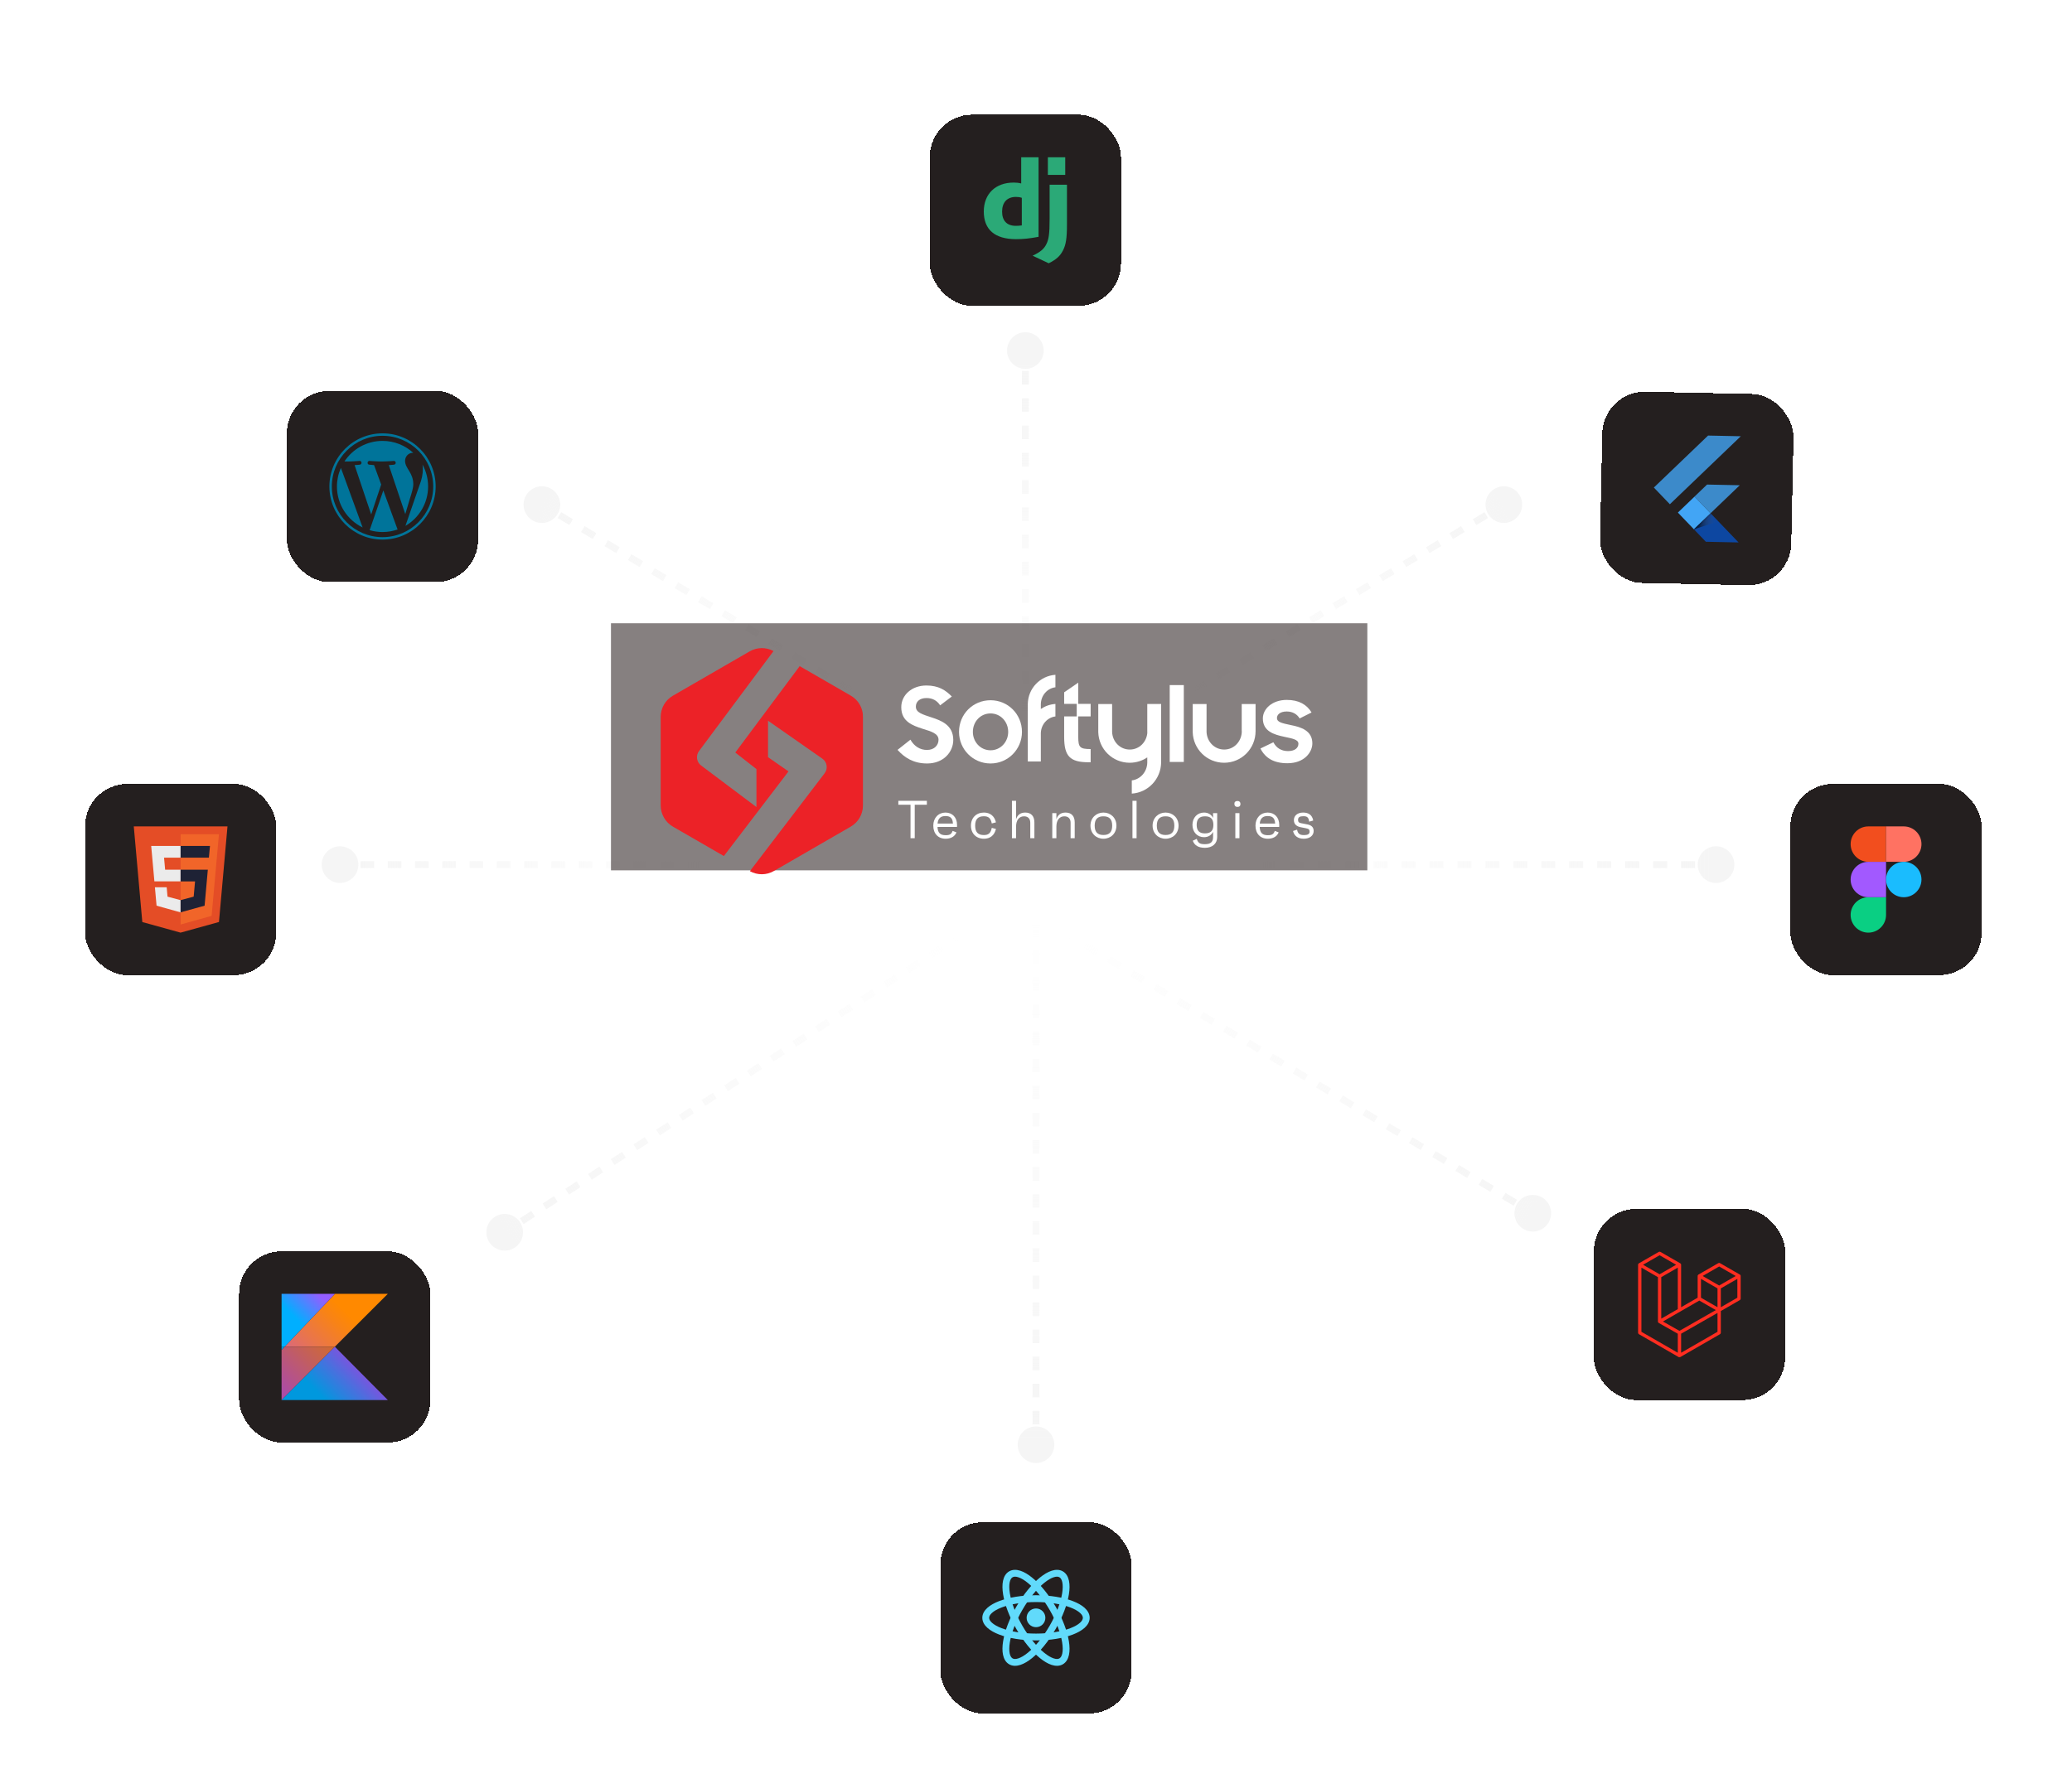 <svg width="390" height="335" viewBox="0 0 390 335" fill="none" xmlns="http://www.w3.org/2000/svg">
<g filter="url(#filter0_d_926_7611)">
<rect x="175" y="19" width="36" height="36" rx="8" fill="#241F1F" shape-rendering="crispEdges"/>
<path d="M192.214 27.02H195.482V41.999C193.808 42.316 192.576 42.441 191.243 42.441C187.251 42.436 185.173 40.653 185.173 37.228C185.173 33.928 187.377 31.786 190.792 31.786C191.322 31.786 191.726 31.828 192.214 31.953V27.02ZM192.329 34.653C191.946 34.528 191.63 34.486 191.227 34.486C189.574 34.486 188.619 35.494 188.619 37.261C188.619 38.982 189.532 39.932 191.206 39.932C191.567 39.932 191.862 39.911 192.329 39.849V34.653Z" fill="#2BA977"/>
<path d="M200.827 32.189V39.689C200.827 42.272 200.633 43.514 200.066 44.584C199.536 45.614 198.837 46.263 197.395 46.98L194.362 45.551C195.805 44.881 196.503 44.288 196.949 43.384C197.416 42.459 197.563 41.389 197.563 38.572V32.189H200.827V32.189ZM197.234 27.02H200.502V30.341H197.234V27.02Z" fill="#2BA977"/>
</g>
<g filter="url(#filter1_d_926_7611)">
<rect x="301.755" y="71" width="36" height="36" rx="8" transform="rotate(1.201 301.755 71)" fill="#241F1F" shape-rendering="crispEdges"/>
<path d="M314.31 92.347L311.296 89.203L321.503 79.416L327.66 79.545L314.31 92.347ZM327.467 88.77L321.31 88.641L318.955 90.899L321.969 94.043" fill="#42A5F5" fill-opacity="0.8"/>
<path d="M318.826 97.056L321.084 99.411L327.241 99.54L321.969 94.043" fill="#0D47A1"/>
<path d="M315.818 93.915L318.957 90.905L321.967 94.044L318.828 97.054L315.818 93.915Z" fill="#42A5F5"/>
<path d="M318.828 97.054L321.967 94.044L322.387 94.483L319.248 97.492L318.828 97.054Z" fill="url(#paint0_linear_926_7611)"/>
<path d="M318.826 97.056L323.427 95.574L321.969 94.042" fill="url(#paint1_linear_926_7611)"/>
</g>
<g filter="url(#filter2_d_926_7611)">
<rect x="54" y="71" width="36" height="36" rx="8" fill="#241F1F" shape-rendering="crispEdges"/>
<path d="M63.422 89C63.422 92.395 65.395 95.33 68.257 96.721L64.164 85.508C63.674 86.607 63.421 87.797 63.422 89ZM77.791 88.567C77.791 87.507 77.411 86.772 77.084 86.201C76.649 85.494 76.242 84.896 76.242 84.189C76.242 83.401 76.84 82.667 77.682 82.667C77.72 82.667 77.756 82.671 77.793 82.673C76.267 81.275 74.234 80.421 72 80.421C69.003 80.421 66.367 81.959 64.833 84.288C65.034 84.294 65.224 84.298 65.385 84.298C66.282 84.298 67.671 84.189 67.671 84.189C68.133 84.162 68.188 84.841 67.726 84.896C67.726 84.896 67.261 84.951 66.744 84.978L69.868 94.27L71.746 88.639L70.409 84.978C69.947 84.951 69.509 84.896 69.509 84.896C69.047 84.869 69.101 84.162 69.564 84.189C69.564 84.189 70.98 84.298 71.823 84.298C72.72 84.298 74.109 84.189 74.109 84.189C74.572 84.162 74.626 84.841 74.164 84.896C74.164 84.896 73.699 84.951 73.183 84.978L76.283 94.199L77.138 91.34C77.509 90.153 77.791 89.301 77.791 88.567Z" fill="#00749A"/>
<path d="M72.151 89.75L69.577 97.229C70.364 97.461 71.18 97.579 72 97.579C72.999 97.579 73.957 97.406 74.849 97.093C74.825 97.055 74.805 97.016 74.788 96.974L72.151 89.75ZM79.528 84.884C79.565 85.157 79.585 85.451 79.585 85.766C79.585 86.637 79.423 87.615 78.933 88.839L76.313 96.415C78.863 94.928 80.579 92.165 80.579 89C80.581 87.561 80.219 86.145 79.528 84.884Z" fill="#00749A"/>
<path d="M72 79C66.486 79 62 83.486 62 89C62 94.514 66.486 99 72 99C77.514 99 82.001 94.514 82.001 89C82.001 83.486 77.514 79 72 79ZM72 98.542C66.739 98.542 62.459 94.261 62.459 89C62.459 83.739 66.739 79.459 72 79.459C77.261 79.459 81.541 83.739 81.541 89C81.541 94.261 77.261 98.542 72 98.542Z" fill="#00749A"/>
</g>
<g filter="url(#filter3_d_926_7611)">
<rect x="45" y="233" width="36" height="36" rx="8" fill="#241F1F" shape-rendering="crispEdges"/>
<path d="M73 241H63.042L53.532 251H62.983L63.027 250.955L73 241Z" fill="url(#paint2_linear_926_7611)"/>
<path d="M73 261H53H73ZM63.027 250.955L62.983 251H63.072L63.027 250.955Z" fill="url(#paint3_linear_926_7611)"/>
<path d="M63.042 241H53V251.56V251H53.532L63.042 241Z" fill="url(#paint4_linear_926_7611)"/>
<path d="M62.983 251H53.532L53 251.56V261L62.983 251Z" fill="url(#paint5_linear_926_7611)"/>
<path d="M63.072 251H62.983L53 261H73L63.072 251Z" fill="url(#paint6_linear_926_7611)"/>
<path d="M53.532 251H53V251.56L53.532 251Z" fill="url(#paint7_linear_926_7611)"/>
</g>
<g filter="url(#filter4_d_926_7611)">
<rect x="337" y="145" width="36" height="36" rx="8" fill="#241F1F" shape-rendering="crispEdges"/>
<path d="M351.667 173C353.507 173 355 171.507 355 169.667V166.333H351.667C349.827 166.333 348.333 167.827 348.333 169.667C348.333 171.507 349.827 173 351.667 173Z" fill="#0ACF83"/>
<path d="M348.333 163C348.333 161.16 349.827 159.667 351.667 159.667H355V166.333H351.667C349.827 166.333 348.333 164.84 348.333 163Z" fill="#A259FF"/>
<path d="M348.333 156.333C348.333 154.493 349.827 153 351.667 153H355V159.667H351.667C349.827 159.667 348.333 158.173 348.333 156.333Z" fill="#F24E1E"/>
<path d="M355 153H358.333C360.173 153 361.667 154.493 361.667 156.333C361.667 158.173 360.173 159.667 358.333 159.667H355V153Z" fill="#FF7262"/>
<path d="M361.667 163C361.667 164.84 360.173 166.333 358.333 166.333C356.493 166.333 355 164.84 355 163C355 161.16 356.493 159.667 358.333 159.667C360.173 159.667 361.667 161.16 361.667 163Z" fill="#1ABCFE"/>
</g>
<g filter="url(#filter5_d_926_7611)">
<rect x="177" y="284" width="36" height="36" rx="8" fill="#241F1F" shape-rendering="crispEdges"/>
<path d="M195 303.763C195.974 303.763 196.763 302.974 196.763 302C196.763 301.026 195.974 300.237 195 300.237C194.026 300.237 193.237 301.026 193.237 302C193.237 302.974 194.026 303.763 195 303.763Z" fill="#61DAFB"/>
<path fill-rule="evenodd" clip-rule="evenodd" d="M186.713 301.071C186.314 301.431 186.181 301.746 186.181 302C186.181 302.254 186.314 302.569 186.713 302.929C187.112 303.289 187.726 303.643 188.539 303.954C190.161 304.573 192.445 304.97 195 304.97C197.555 304.97 199.839 304.573 201.461 303.954C202.274 303.643 202.888 303.289 203.287 302.929C203.686 302.569 203.818 302.254 203.818 302C203.818 301.746 203.686 301.431 203.287 301.071C202.888 300.711 202.274 300.357 201.461 300.046C199.839 299.427 197.555 299.03 195 299.03C192.445 299.03 190.161 299.427 188.539 300.046C187.726 300.357 187.112 300.711 186.713 301.071ZM188.08 298.845C189.883 298.157 192.329 297.745 195 297.745C197.67 297.745 200.117 298.157 201.919 298.845C202.818 299.188 203.59 299.613 204.149 300.117C204.707 300.621 205.104 301.256 205.104 302C205.104 302.744 204.707 303.379 204.149 303.883C203.59 304.387 202.818 304.812 201.919 305.155C200.117 305.843 197.67 306.255 195 306.255C192.329 306.255 189.883 305.843 188.08 305.155C187.181 304.812 186.41 304.387 185.851 303.883C185.293 303.379 184.896 302.744 184.896 302C184.896 301.256 185.293 300.621 185.851 300.117C186.41 299.613 187.181 299.188 188.08 298.845Z" fill="#61DAFB"/>
<path fill-rule="evenodd" clip-rule="evenodd" d="M191.661 294.359C191.149 294.193 190.81 294.236 190.591 294.363C190.371 294.49 190.164 294.762 190.052 295.288C189.939 295.814 189.94 296.522 190.077 297.382C190.352 299.096 191.151 301.272 192.428 303.485C193.706 305.697 195.191 307.477 196.538 308.572C197.214 309.121 197.827 309.476 198.339 309.641C198.851 309.807 199.19 309.764 199.409 309.637C199.629 309.51 199.835 309.238 199.948 308.712C200.06 308.186 200.06 307.478 199.922 306.618C199.648 304.904 198.849 302.728 197.572 300.515C196.294 298.303 194.809 296.523 193.462 295.428C192.786 294.879 192.173 294.524 191.661 294.359ZM194.272 294.43C195.77 295.647 197.35 297.56 198.685 299.872C200.02 302.185 200.887 304.51 201.192 306.415C201.344 307.365 201.363 308.246 201.205 308.981C201.048 309.717 200.696 310.378 200.052 310.75C199.408 311.122 198.659 311.096 197.943 310.865C197.228 310.633 196.474 310.177 195.727 309.57C194.23 308.353 192.65 306.44 191.315 304.128C189.979 301.815 189.113 299.49 188.808 297.585C188.656 296.635 188.637 295.754 188.795 295.019C188.952 294.283 189.303 293.622 189.948 293.25C190.592 292.877 191.341 292.904 192.057 293.135C192.772 293.367 193.526 293.823 194.272 294.43Z" fill="#61DAFB"/>
<path fill-rule="evenodd" clip-rule="evenodd" d="M199.948 295.288C199.835 294.762 199.629 294.49 199.409 294.363C199.19 294.236 198.851 294.193 198.339 294.359C197.827 294.524 197.214 294.879 196.538 295.428C195.191 296.523 193.706 298.303 192.428 300.515C191.151 302.728 190.352 304.904 190.077 306.618C189.94 307.478 189.939 308.186 190.052 308.712C190.164 309.238 190.371 309.51 190.591 309.637C190.81 309.764 191.149 309.807 191.661 309.641C192.173 309.476 192.786 309.121 193.462 308.572C194.809 307.477 196.294 305.697 197.572 303.485C198.849 301.272 199.648 299.096 199.922 297.382C200.06 296.522 200.06 295.814 199.948 295.288ZM201.192 297.585C200.887 299.49 200.02 301.815 198.685 304.128C197.35 306.44 195.77 308.353 194.273 309.57C193.526 310.177 192.772 310.633 192.057 310.864C191.341 311.096 190.592 311.122 189.948 310.75C189.303 310.378 188.952 309.717 188.795 308.981C188.637 308.246 188.656 307.365 188.808 306.415C189.113 304.51 189.979 302.185 191.315 299.872C192.65 297.56 194.23 295.647 195.727 294.43C196.474 293.823 197.228 293.367 197.943 293.135C198.659 292.904 199.408 292.877 200.052 293.249C200.696 293.621 201.048 294.283 201.205 295.019C201.363 295.754 201.344 296.635 201.192 297.585Z" fill="#61DAFB"/>
</g>
<g filter="url(#filter6_d_926_7611)">
<rect x="300" y="225" width="36" height="36" rx="8" fill="#241F1F" shape-rendering="crispEdges"/>
<path d="M327.627 237.563C327.634 237.59 327.638 237.617 327.638 237.644V241.911C327.638 241.966 327.623 242.02 327.596 242.067C327.568 242.115 327.529 242.154 327.481 242.181L323.9 244.243V248.33C323.9 248.441 323.841 248.544 323.744 248.6L316.269 252.903C316.252 252.913 316.233 252.919 316.215 252.926C316.208 252.928 316.201 252.932 316.194 252.934C316.141 252.948 316.086 252.948 316.034 252.934C316.026 252.932 316.018 252.927 316.01 252.924C315.992 252.918 315.975 252.912 315.958 252.903L308.484 248.6C308.437 248.572 308.397 248.533 308.37 248.486C308.343 248.438 308.328 248.385 308.328 248.33V235.529C308.328 235.501 308.332 235.474 308.339 235.448C308.341 235.439 308.347 235.431 308.35 235.422C308.356 235.405 308.361 235.389 308.37 235.373C308.375 235.363 308.384 235.355 308.391 235.346C308.4 235.333 308.408 235.32 308.419 235.31C308.428 235.301 308.439 235.294 308.449 235.286C308.461 235.277 308.471 235.267 308.484 235.259H308.484L312.221 233.108C312.268 233.08 312.322 233.066 312.377 233.066C312.431 233.066 312.485 233.08 312.532 233.108L316.269 235.259H316.27C316.283 235.267 316.293 235.277 316.304 235.286C316.314 235.294 316.326 235.301 316.335 235.309C316.346 235.32 316.353 235.333 316.363 235.346C316.369 235.355 316.378 235.363 316.384 235.373C316.393 235.389 316.398 235.405 316.404 235.422C316.407 235.431 316.412 235.439 316.415 235.448C316.422 235.475 316.426 235.502 316.426 235.529V243.524L319.54 241.731V237.644C319.54 237.617 319.544 237.589 319.551 237.563C319.553 237.554 319.559 237.546 319.562 237.537C319.568 237.52 319.573 237.504 319.582 237.488C319.588 237.478 319.596 237.47 319.603 237.461C319.612 237.448 319.62 237.436 319.631 237.425C319.64 237.416 319.651 237.409 319.661 237.401C319.673 237.392 319.683 237.382 319.695 237.375H319.696L323.433 235.223C323.481 235.196 323.534 235.181 323.589 235.181C323.644 235.181 323.697 235.196 323.744 235.223L327.482 237.375C327.495 237.382 327.505 237.392 327.517 237.401C327.526 237.409 327.538 237.416 327.547 237.424C327.557 237.436 327.565 237.448 327.575 237.461C327.582 237.47 327.59 237.478 327.596 237.488C327.605 237.504 327.61 237.52 327.616 237.537C327.619 237.546 327.624 237.554 327.627 237.563ZM327.015 241.731V238.183L325.707 238.936L323.9 239.976V243.524L327.015 241.731H327.015ZM323.277 248.15V244.599L321.5 245.614L316.425 248.511V252.095L323.277 248.15ZM308.951 236.068V248.15L315.802 252.094V248.511L312.223 246.485L312.222 246.485L312.22 246.484C312.208 246.477 312.198 246.467 312.187 246.458C312.177 246.45 312.166 246.444 312.157 246.436L312.157 246.434C312.146 246.425 312.139 246.413 312.131 246.402C312.123 246.391 312.114 246.382 312.108 246.371L312.107 246.37C312.1 246.359 312.096 246.345 312.091 246.331C312.086 246.32 312.079 246.309 312.076 246.296V246.296C312.072 246.281 312.071 246.266 312.07 246.25C312.068 246.239 312.065 246.227 312.065 246.215V237.861L310.259 236.82L308.951 236.068V236.068ZM312.377 233.737L309.263 235.529L312.376 237.322L315.49 235.529L312.376 233.737H312.377ZM313.996 244.923L315.803 243.883V236.068L314.495 236.821L312.688 237.861V245.676L313.996 244.923ZM323.589 235.852L320.476 237.644L323.589 239.437L326.702 237.644L323.589 235.852ZM323.277 239.976L321.471 238.936L320.163 238.183V241.731L321.969 242.771L323.277 243.524V239.976ZM316.113 247.972L320.68 245.365L322.963 244.062L319.852 242.271L316.27 244.333L313.005 246.213L316.113 247.972Z" fill="#FF2D20"/>
</g>
<g filter="url(#filter7_d_926_7611)">
<rect x="16" y="145" width="36" height="36" rx="8" fill="#241F1F" shape-rendering="crispEdges"/>
<path d="M26.786 171.007L25.181 153H42.819L41.215 170.997L33.986 173" fill="#E44D26"/>
<path d="M34 171.469V154.478H41.209L39.834 169.84" fill="#F16529"/>
<path d="M28.458 156.68H34V158.887H30.879L31.083 161.148H34V163.35H29.061L28.458 156.68ZM29.158 164.458H31.375L31.53 166.223L34 166.884V169.189L29.469 167.925" fill="#EBEBEB"/>
<path d="M39.523 156.68H33.99V158.887H39.318L39.523 156.68ZM39.119 161.148H33.99V163.355H36.713L36.455 166.223L33.99 166.884V169.179L38.511 167.925" fill="#1E2235"/>
</g>
<path d="M189.551 66C189.551 67.905 191.095 69.449 193 69.449C194.905 69.449 196.449 67.905 196.449 66C196.449 64.095 194.905 62.551 193 62.551C191.095 62.551 189.551 64.095 189.551 66ZM192.353 66L192.353 67.283L193.647 67.283L193.647 66L192.353 66ZM192.353 69.85L192.353 72.417L193.647 72.417L193.647 69.85L192.353 69.85ZM192.353 74.983L192.353 77.55L193.647 77.55L193.647 74.983L192.353 74.983ZM192.353 80.117L192.353 82.683L193.647 82.683L193.647 80.117L192.353 80.117ZM192.353 85.25L192.353 87.817L193.647 87.817L193.647 85.25L192.353 85.25ZM192.353 90.383L192.353 92.95L193.647 92.95L193.647 90.383L192.353 90.383ZM192.353 95.517L192.353 98.083L193.647 98.083L193.647 95.517L192.353 95.517ZM192.353 100.65L192.353 103.217L193.647 103.217L193.647 100.65L192.353 100.65ZM192.353 105.783L192.353 108.35L193.647 108.35L193.647 105.783L192.353 105.783ZM192.353 110.917L192.353 113.483L193.647 113.483L193.647 110.917L192.353 110.917ZM192.353 116.05L192.353 118.617L193.647 118.617L193.647 116.05L192.353 116.05ZM192.353 121.183L192.353 123.75L193.647 123.75L193.647 121.183L192.353 121.183ZM192.353 126.317L192.353 128.883L193.647 128.883L193.647 126.317L192.353 126.317ZM192.353 131.45L192.353 134.017L193.647 134.017L193.647 131.45L192.353 131.45ZM192.353 136.583L192.353 139.15L193.647 139.15L193.647 136.583L192.353 136.583ZM192.353 141.717L192.353 143L193.647 143L193.647 141.717L192.353 141.717Z" fill="url(#paint8_linear_926_7611)"/>
<path d="M198.449 272C198.449 270.095 196.905 268.551 195 268.551C193.095 268.551 191.551 270.095 191.551 272C191.551 273.905 193.095 275.449 195 275.449C196.905 275.449 198.449 273.905 198.449 272ZM195.647 272L195.647 270.725L194.353 270.725L194.353 272L195.647 272ZM195.647 268.175L195.647 265.625L194.353 265.625L194.353 268.175L195.647 268.175ZM195.647 263.075L195.647 260.525L194.353 260.525L194.353 263.075L195.647 263.075ZM195.647 257.975L195.647 255.425L194.353 255.425L194.353 257.975L195.647 257.975ZM195.647 252.875L195.647 250.325L194.353 250.325L194.353 252.875L195.647 252.875ZM195.647 247.775L195.647 245.225L194.353 245.225L194.353 247.775L195.647 247.775ZM195.647 242.675L195.647 240.125L194.353 240.125L194.353 242.675L195.647 242.675ZM195.647 237.575L195.647 235.025L194.353 235.025L194.353 237.575L195.647 237.575ZM195.647 232.475L195.647 229.925L194.353 229.925L194.353 232.475L195.647 232.475ZM195.647 227.375L195.647 224.825L194.353 224.825L194.353 227.375L195.647 227.375ZM195.647 222.275L195.647 219.725L194.353 219.725L194.353 222.275L195.647 222.275ZM195.647 217.175L195.647 214.625L194.353 214.625L194.353 217.175L195.647 217.175ZM195.647 212.075L195.647 209.525L194.353 209.525L194.353 212.075L195.647 212.075ZM195.647 206.975L195.647 204.425L194.353 204.425L194.353 206.975L195.647 206.975ZM195.647 201.875L195.647 199.325L194.353 199.325L194.353 201.875L195.647 201.875ZM195.647 196.775L195.647 194.225L194.353 194.225L194.353 196.775L195.647 196.775ZM195.647 191.675L195.647 189.125L194.353 189.125L194.353 191.675L195.647 191.675ZM195.647 186.575L195.647 184.025L194.353 184.025L194.353 186.575L195.647 186.575ZM195.647 181.475L195.647 178.925L194.353 178.925L194.353 181.475L195.647 181.475ZM195.647 176.375L195.647 173.825L194.353 173.825L194.353 176.375L195.647 176.375ZM195.647 171.275L195.647 170L194.353 170L194.353 171.275L195.647 171.275Z" fill="url(#paint9_linear_926_7611)"/>
<path d="M281.284 92.041C279.65 93.02 279.119 95.138 280.097 96.772C281.076 98.406 283.194 98.938 284.828 97.959C286.462 96.98 286.994 94.862 286.015 93.228C285.036 91.594 282.918 91.062 281.284 92.041ZM282.724 94.445L281.623 95.105L282.287 96.214L283.388 95.555L282.724 94.445ZM279.421 96.424L277.219 97.743L277.884 98.852L280.086 97.533L279.421 96.424ZM275.017 99.061L272.815 100.38L273.48 101.49L275.682 100.171L275.017 99.061ZM270.613 101.699L268.412 103.018L269.076 104.128L271.278 102.809L270.613 101.699ZM266.21 104.337L264.008 105.656L264.672 106.766L266.874 105.447L266.21 104.337ZM261.806 106.975L259.604 108.294L260.269 109.403L262.471 108.085L261.806 106.975ZM257.402 109.613L255.2 110.932L255.865 112.041L258.067 110.722L257.402 109.613ZM252.999 112.251L250.797 113.57L251.461 114.679L253.663 113.36L252.999 112.251ZM248.595 114.889L246.393 116.207L247.058 117.317L249.259 115.998L248.595 114.889ZM244.191 117.526L241.989 118.845L242.654 119.955L244.856 118.636L244.191 117.526ZM239.787 120.164L237.585 121.483L238.25 122.593L240.452 121.274L239.787 120.164ZM235.384 122.802L233.182 124.121L233.846 125.23L236.048 123.912L235.384 122.802ZM230.98 125.44L228.778 126.759L229.443 127.868L231.644 126.549L230.98 125.44ZM226.576 128.078L224.374 129.397L225.039 130.506L227.241 129.187L226.576 128.078ZM222.172 130.716L219.971 132.034L220.635 133.144L222.837 131.825L222.172 130.716ZM217.769 133.353L216.668 134.013L217.332 135.122L218.433 134.463L217.769 133.353Z" fill="url(#paint10_linear_926_7611)"/>
<path d="M286.731 231.373C285.096 230.394 284.565 228.276 285.544 226.642C286.523 225.008 288.641 224.477 290.275 225.456C291.909 226.434 292.44 228.553 291.462 230.187C290.483 231.821 288.365 232.352 286.731 231.373ZM288.171 228.969L287.077 228.314L287.741 227.204L288.835 227.86L288.171 228.969ZM284.889 227.004L282.702 225.693L283.366 224.584L285.554 225.894L284.889 227.004ZM280.514 224.383L278.326 223.072L278.991 221.963L281.179 223.273L280.514 224.383ZM276.139 221.762L273.951 220.452L274.616 219.342L276.803 220.653L276.139 221.762ZM271.764 219.141L269.576 217.831L270.241 216.722L272.428 218.032L271.764 219.141ZM267.389 216.521L265.201 215.21L265.866 214.101L268.053 215.411L267.389 216.521ZM263.013 213.9L260.826 212.59L261.49 211.48L263.678 212.79L263.013 213.9ZM258.638 211.279L256.451 209.969L257.115 208.859L259.303 210.17L258.638 211.279ZM254.263 208.659L252.076 207.348L252.74 206.239L254.928 207.549L254.263 208.659ZM249.888 206.038L247.7 204.727L248.365 203.618L250.553 204.928L249.888 206.038ZM245.513 203.417L243.325 202.107L243.99 200.997L246.177 202.308L245.513 203.417ZM241.138 200.796L238.95 199.486L239.615 198.377L241.802 199.687L241.138 200.796ZM236.763 198.176L234.575 196.865L235.24 195.756L237.427 197.066L236.763 198.176ZM232.387 195.555L230.2 194.245L230.865 193.135L233.052 194.445L232.387 195.555ZM228.012 192.934L225.825 191.624L226.489 190.514L228.677 191.825L228.012 192.934ZM223.637 190.314L221.45 189.003L222.114 187.894L224.302 189.204L223.637 190.314ZM219.262 187.693L217.074 186.382L217.739 185.273L219.927 186.583L219.262 187.693ZM214.887 185.072L212.699 183.762L213.364 182.652L215.551 183.963L214.887 185.072ZM210.512 182.451L208.324 181.141L208.989 180.032L211.176 181.342L210.512 182.451ZM206.137 179.831L203.949 178.52L204.614 177.411L206.801 178.721L206.137 179.831ZM201.761 177.21L200.668 176.555L201.332 175.445L202.426 176.1L201.761 177.21Z" fill="url(#paint11_linear_926_7611)"/>
<path d="M323 159.335C321.095 159.335 319.551 160.879 319.551 162.784C319.551 164.689 321.095 166.233 323 166.233C324.905 166.233 326.449 164.689 326.449 162.784C326.449 160.879 324.905 159.335 323 159.335ZM323 162.137H321.684V163.43H323V162.137ZM319.053 162.137H316.421V163.43H319.053V162.137ZM313.789 162.137H311.158V163.43H313.789V162.137ZM308.526 162.137H305.895V163.43H308.526V162.137ZM303.263 162.137H300.632V163.43H303.263V162.137ZM298 162.137H295.368V163.43H298V162.137ZM292.737 162.137H290.105V163.43H292.737V162.137ZM287.474 162.137H284.842V163.43H287.474V162.137ZM282.211 162.137H279.579V163.43H282.211V162.137ZM276.947 162.137H274.316V163.43H276.947V162.137ZM271.684 162.137H269.053V163.43H271.684V162.137ZM266.421 162.137H263.789V163.43H266.421V162.137ZM261.158 162.137H258.526V163.43H261.158V162.137ZM255.895 162.137H253.263V163.43H255.895V162.137ZM250.632 162.137H248V163.43H250.632V162.137ZM245.368 162.137H242.737V163.43H245.368V162.137ZM240.105 162.137H237.474V163.43H240.105V162.137ZM234.842 162.137H232.211V163.43H234.842V162.137ZM229.579 162.137H226.947V163.43H229.579V162.137ZM224.316 162.137H223V163.43H224.316V162.137Z" fill="url(#paint12_linear_926_7611)"/>
<path d="M64 159.335C65.905 159.335 67.449 160.879 67.449 162.784C67.449 164.689 65.905 166.233 64 166.233C62.095 166.233 60.551 164.689 60.551 162.784C60.551 160.879 62.095 159.335 64 159.335ZM64 162.137H65.283V163.43H64V162.137ZM67.85 162.137H70.417V163.43H67.85V162.137ZM72.983 162.137H75.55V163.43H72.983V162.137ZM78.117 162.137H80.683V163.43H78.117V162.137ZM83.25 162.137H85.817V163.43H83.25V162.137ZM88.383 162.137H90.95V163.43H88.383V162.137ZM93.517 162.137H96.083V163.43H93.517V162.137ZM98.65 162.137H101.217V163.43H98.65V162.137ZM103.783 162.137H106.35V163.43H103.783V162.137ZM108.917 162.137H111.483V163.43H108.917V162.137ZM114.05 162.137H116.617V163.43H114.05V162.137ZM119.183 162.137H121.75V163.43H119.183V162.137ZM124.317 162.137H126.883V163.43H124.317V162.137ZM129.45 162.137H132.017V163.43H129.45V162.137ZM134.583 162.137H137.15V163.43H134.583V162.137ZM139.717 162.137H141V163.43H139.717V162.137Z" fill="url(#paint13_linear_926_7611)"/>
<path d="M103.772 92.041C105.406 93.02 105.937 95.138 104.959 96.772C103.98 98.406 101.862 98.938 100.228 97.959C98.594 96.98 98.062 94.862 99.041 93.228C100.02 91.594 102.138 91.062 103.772 92.041ZM102.332 94.445L103.433 95.105L102.769 96.214L101.668 95.555L102.332 94.445ZM105.635 96.424L107.837 97.743L107.172 98.852L104.971 97.533L105.635 96.424ZM110.039 99.061L112.241 100.38L111.576 101.49L109.374 100.171L110.039 99.061ZM114.443 101.699L116.644 103.018L115.98 104.128L113.778 102.809L114.443 101.699ZM118.846 104.337L121.048 105.656L120.384 106.766L118.182 105.447L118.846 104.337ZM123.25 106.975L125.452 108.294L124.787 109.403L122.585 108.085L123.25 106.975ZM127.654 109.613L129.856 110.932L129.191 112.041L126.989 110.722L127.654 109.613ZM132.058 112.251L134.259 113.57L133.595 114.679L131.393 113.36L132.058 112.251ZM136.461 114.889L138.663 116.207L137.999 117.317L135.797 115.998L136.461 114.889ZM140.865 117.526L143.067 118.845L142.402 119.955L140.2 118.636L140.865 117.526ZM145.269 120.164L147.471 121.483L146.806 122.593L144.604 121.274L145.269 120.164ZM149.672 122.802L151.874 124.121L151.21 125.23L149.008 123.912L149.672 122.802ZM154.076 125.44L156.278 126.759L155.613 127.868L153.412 126.549L154.076 125.44ZM158.48 128.078L160.682 129.397L160.017 130.506L157.815 129.187L158.48 128.078ZM162.884 130.716L165.086 132.034L164.421 133.144L162.219 131.825L162.884 130.716ZM167.287 133.353L168.388 134.013L167.724 135.122L166.623 134.463L167.287 133.353Z" fill="url(#paint14_linear_926_7611)"/>
<path d="M96.881 234.891C98.478 233.852 98.93 231.715 97.891 230.119C96.852 228.522 94.715 228.07 93.119 229.109C91.522 230.148 91.07 232.285 92.109 233.881C93.148 235.478 95.285 235.93 96.881 234.891ZM95.353 232.542L96.421 231.847L95.716 230.763L94.647 231.458L95.353 232.542ZM98.559 230.456L100.696 229.065L99.991 227.981L97.853 229.372L98.559 230.456ZM102.833 227.674L104.971 226.283L104.265 225.199L102.128 226.59L102.833 227.674ZM107.108 224.892L109.245 223.502L108.54 222.418L106.402 223.808L107.108 224.892ZM111.383 222.111L113.52 220.72L112.814 219.636L110.677 221.027L111.383 222.111ZM115.657 219.329L117.794 217.938L117.089 216.854L114.952 218.245L115.657 219.329ZM119.932 216.547L122.069 215.157L121.364 214.073L119.226 215.463L119.932 216.547ZM124.206 213.766L126.344 212.375L125.638 211.291L123.501 212.682L124.206 213.766ZM128.481 210.984L130.618 209.593L129.913 208.509L127.776 209.9L128.481 210.984ZM132.756 208.202L134.893 206.812L134.188 205.728L132.05 207.118L132.756 208.202ZM137.03 205.421L139.168 204.03L138.462 202.946L136.325 204.337L137.03 205.421ZM141.305 202.639L143.442 201.248L142.737 200.164L140.599 201.555L141.305 202.639ZM145.579 199.858L147.717 198.467L147.011 197.383L144.874 198.773L145.579 199.858ZM149.854 197.076L151.991 195.685L151.286 194.601L149.149 195.992L149.854 197.076ZM154.129 194.294L156.266 192.903L155.561 191.819L153.423 193.21L154.129 194.294ZM158.403 191.513L160.541 190.122L159.835 189.038L157.698 190.428L158.403 191.513ZM162.678 188.731L164.815 187.34L164.11 186.256L161.973 187.647L162.678 188.731ZM166.953 185.949L169.09 184.558L168.384 183.474L166.247 184.865L166.953 185.949ZM171.227 183.168L173.365 181.777L172.659 180.693L170.522 182.084L171.227 183.168ZM175.502 180.386L177.639 178.995L176.934 177.911L174.796 179.302L175.502 180.386ZM179.776 177.604L180.845 176.909L180.14 175.825L179.071 176.52L179.776 177.604Z" fill="url(#paint15_linear_926_7611)"/>
<g filter="url(#filter8_b_926_7611)">
<rect width="142.366" height="46.518" transform="translate(115 117.34)" fill="#0F0202" fill-opacity="0.5"/>
<path d="M175.297 135.05C173.726 134.516 172.385 134.196 172.385 133.037C172.385 132.122 173.071 131.421 174.382 131.421C175.495 131.421 176.349 131.863 176.959 132.793L179.154 131.131C177.995 129.942 176.654 129.058 174.367 129.058C171.622 129.058 169.64 130.857 169.64 133.144C169.64 135.858 171.76 136.589 173.681 137.215C175.19 137.687 176.654 138.068 176.654 139.273C176.654 140.264 175.891 141.194 174.489 141.194C173.178 141.194 172.08 140.508 171.363 139.258L168.939 141.179C170.25 142.642 171.943 143.74 174.504 143.74C177.63 143.74 179.429 141.545 179.429 139.303C179.413 136.528 177.233 135.675 175.297 135.05Z" fill="white"/>
<path d="M186.442 131.833C183.133 131.833 180.511 134.455 180.511 137.794C180.511 141.072 183.133 143.74 186.442 143.74C189.72 143.74 192.358 141.087 192.358 137.794C192.358 134.455 189.72 131.833 186.442 131.833ZM186.442 141.255C184.551 141.255 183.118 139.685 183.118 137.794C183.118 135.858 184.551 134.318 186.442 134.318C188.317 134.318 189.766 135.858 189.766 137.794C189.766 139.7 188.317 141.255 186.442 141.255Z" fill="white"/>
<path d="M202.954 128.524L200.301 130.339V132.519H202.664V134.882H200.301V138.739C200.301 142.368 201.383 143.511 204.92 143.511H205.286V141.026C203.258 141.026 202.954 140.706 202.954 138.724V134.882H205.286V132.519H202.954V128.524Z" fill="white"/>
<path d="M222.82 128.982H220.167V143.451H222.82V128.982Z" fill="white"/>
<path d="M242.976 136.513C241.253 136.147 240.353 135.949 240.353 135.187C240.353 134.547 240.933 133.952 242.198 133.952C243.296 133.952 244.15 134.455 244.622 135.263L246.864 134.135C245.979 132.671 244.516 131.772 242.198 131.772C239.484 131.772 237.7 133.434 237.7 135.263C237.7 137.672 239.759 138.297 241.71 138.709C243.113 139.029 244.394 139.181 244.394 140.02C244.394 140.782 243.753 141.407 242.442 141.407C241.192 141.407 240.231 140.828 239.682 139.746L237.243 140.92C238.158 142.719 239.759 143.694 242.32 143.694C245.583 143.694 247.016 141.56 247.016 139.959C247.016 137.55 244.866 136.879 242.976 136.513Z" fill="white"/>
<path d="M215.959 137.885C215.852 139.685 214.45 141.118 212.65 141.118C210.821 141.118 209.418 139.654 209.327 137.84V132.549H206.72V137.642V137.657V137.84C206.811 141.041 209.403 143.603 212.635 143.603C213.87 143.603 215.014 143.222 215.944 142.597V143.145C215.944 143.176 215.944 143.222 215.944 143.252V143.603C215.898 145.31 214.663 146.728 213.032 146.927V149.412C216.096 149.214 218.49 146.698 218.551 143.588V137.642V137.626V132.534H215.944V137.885H215.959Z" fill="white"/>
<path d="M195.91 132.976C195.91 132.946 195.91 132.915 195.91 132.869V132.534C195.956 130.918 197.115 129.591 198.655 129.393V127.045C195.773 127.243 193.501 129.607 193.456 132.534V143.359H195.91V137.962C195.987 136.376 197.13 135.08 198.655 134.882V132.534C197.633 132.595 196.703 132.946 195.91 133.479V132.976Z" fill="white"/>
<path d="M233.736 137.642C233.736 139.548 232.303 141.118 230.428 141.118C228.598 141.118 227.195 139.654 227.104 137.84V132.549H224.497V137.642V137.657V137.84C224.588 141.042 227.18 143.603 230.412 143.603C233.69 143.603 236.328 140.95 236.328 137.657V137.642V132.549H233.721V137.642H233.736Z" fill="white"/>
<path d="M174.459 150.77V151.504H172.176V157.808H171.382V151.504H169.09V150.77H174.459ZM180.14 155.315C180.14 155.456 180.14 155.516 180.13 155.687H176.46C176.511 156.803 176.963 157.245 177.999 157.245C178.773 157.245 179.084 157.054 179.306 156.431L180.029 156.712C179.698 157.547 178.883 157.909 177.999 157.909C176.581 157.909 175.666 156.944 175.666 155.446C175.666 153.978 176.641 152.982 177.958 152.982C179.235 152.982 180.14 153.867 180.14 155.315ZM177.948 153.636C177.043 153.636 176.561 154.088 176.47 155.053H179.366C179.306 154.038 178.903 153.636 177.948 153.636ZM185.189 157.215C186.023 157.215 186.476 156.893 186.677 155.858L187.461 156.069C187.169 157.306 186.325 157.909 185.199 157.909C183.751 157.909 182.756 156.923 182.756 155.446C182.756 153.968 183.751 152.982 185.199 152.982C186.325 152.982 187.169 153.586 187.461 154.822L186.677 155.033C186.476 153.998 186.023 153.676 185.189 153.676C184.073 153.676 183.55 154.239 183.55 155.446C183.55 156.652 184.073 157.215 185.189 157.215ZM192.977 152.982C194.083 152.982 194.696 153.646 194.696 154.832V157.808H193.922V154.883C193.922 154.108 193.459 153.686 192.755 153.686C191.831 153.686 191.247 154.4 191.247 155.627V157.808H190.473V150.77H191.247V154.249C191.479 153.505 191.981 152.982 192.977 152.982ZM200.567 152.982C201.673 152.982 202.286 153.646 202.286 154.832V157.808H201.512V154.883C201.512 154.108 201.05 153.686 200.346 153.686C199.421 153.686 198.838 154.4 198.838 155.627V157.808H198.064V153.083H198.838V154.249C199.069 153.505 199.572 152.982 200.567 152.982ZM207.695 152.982C209.052 152.982 210.138 153.968 210.138 155.446C210.138 156.923 209.052 157.909 207.695 157.909C206.338 157.909 205.252 156.923 205.252 155.446C205.252 153.968 206.338 152.982 207.695 152.982ZM207.695 157.205C208.811 157.205 209.344 156.642 209.344 155.446C209.344 154.249 208.811 153.686 207.695 153.686C206.579 153.686 206.046 154.249 206.046 155.446C206.046 156.642 206.579 157.205 207.695 157.205ZM213.156 157.808V150.77H213.93V157.808H213.156ZM219.39 152.982C220.747 152.982 221.833 153.968 221.833 155.446C221.833 156.923 220.747 157.909 219.39 157.909C218.033 157.909 216.947 156.923 216.947 155.446C216.947 153.968 218.033 152.982 219.39 152.982ZM219.39 157.205C220.506 157.205 221.039 156.642 221.039 155.446C221.039 154.249 220.506 153.686 219.39 153.686C218.274 153.686 217.741 154.249 217.741 155.446C217.741 156.642 218.274 157.205 219.39 157.205ZM228.33 153.083H229.104V157.587C229.104 158.804 228.229 159.618 226.801 159.618C225.595 159.618 224.841 159.186 224.509 158.281L225.253 157.929C225.525 158.733 225.836 158.934 226.801 158.934C227.887 158.934 228.33 158.502 228.33 157.587V156.612C228.008 157.235 227.415 157.617 226.631 157.617C225.364 157.617 224.449 156.662 224.449 155.305C224.449 153.937 225.364 152.982 226.631 152.982C227.415 152.982 228.008 153.364 228.33 153.988V153.083ZM226.801 156.903C227.877 156.903 228.39 156.391 228.39 155.305C228.39 154.209 227.887 153.686 226.822 153.686C225.746 153.686 225.243 154.209 225.243 155.305C225.243 156.391 225.746 156.903 226.801 156.903ZM232.922 151.917C232.56 151.917 232.349 151.705 232.339 151.344C232.329 150.992 232.54 150.801 232.922 150.801C233.274 150.801 233.475 150.992 233.485 151.344C233.495 151.705 233.294 151.917 232.922 151.917ZM232.52 157.808V153.083H233.294V157.808H232.52ZM240.785 155.315C240.785 155.456 240.785 155.516 240.775 155.687H237.105C237.155 156.803 237.608 157.245 238.643 157.245C239.418 157.245 239.729 157.054 239.95 156.431L240.674 156.712C240.343 157.547 239.528 157.909 238.643 157.909C237.226 157.909 236.311 156.944 236.311 155.446C236.311 153.978 237.286 152.982 238.603 152.982C239.88 152.982 240.785 153.867 240.785 155.315ZM238.593 153.636C237.688 153.636 237.206 154.088 237.115 155.053H240.011C239.95 154.038 239.548 153.636 238.593 153.636ZM245.391 157.909C244.366 157.909 243.602 157.426 243.38 156.451L244.144 156.2C244.275 156.964 244.657 157.225 245.441 157.225C246.155 157.225 246.497 157.024 246.497 156.582C246.497 156.179 246.356 156.039 245.783 155.928L244.858 155.747C244.175 155.616 243.541 155.275 243.541 154.4C243.541 153.545 244.235 152.982 245.281 152.982C246.185 152.982 246.98 153.344 247.181 154.48L246.417 154.692C246.316 153.797 245.934 153.666 245.311 153.666C244.637 153.666 244.325 153.877 244.325 154.34C244.325 154.722 244.466 154.903 244.899 154.983L246.085 155.214C246.779 155.345 247.261 155.697 247.261 156.451C247.261 157.326 246.517 157.909 245.391 157.909Z" fill="white"/>
<g filter="url(#filter9_d_926_7611)">
<path d="M160.156 130.978L150.52 125.413L138.399 141.681L142.379 144.791V151.942L131.965 144.12C131.112 143.48 130.929 142.26 131.569 141.406L145.596 122.577C144.193 121.815 142.485 121.83 141.098 122.638L126.66 130.978C125.226 131.801 124.357 133.326 124.357 134.972V151.637C124.357 153.283 125.242 154.808 126.66 155.631L136.25 161.166L148.416 145.233L144.559 142.55V135.689L154.774 142.824C155.689 143.465 155.887 144.715 155.201 145.599L141.144 164.017C142.562 164.795 144.285 164.795 145.687 163.971L160.126 155.631C161.559 154.808 162.428 153.283 162.428 151.637V134.972C162.458 133.326 161.574 131.801 160.156 130.978Z" fill="#EC2227"/>
</g>
</g>
<defs>
<filter id="filter0_d_926_7611" x="168.533" y="15.12" width="48.933" height="48.933" filterUnits="userSpaceOnUse" color-interpolation-filters="sRGB">
<feFlood flood-opacity="0" result="BackgroundImageFix"/>
<feColorMatrix in="SourceAlpha" type="matrix" values="0 0 0 0 0 0 0 0 0 0 0 0 0 0 0 0 0 0 127 0" result="hardAlpha"/>
<feOffset dy="2.587"/>
<feGaussianBlur stdDeviation="3.233"/>
<feComposite in2="hardAlpha" operator="out"/>
<feColorMatrix type="matrix" values="0 0 0 0 0 0 0 0 0 0 0 0 0 0 0 0 0 0 0.4 0"/>
<feBlend mode="normal" in2="BackgroundImageFix" result="effect1_dropShadow_926_7611"/>
<feBlend mode="normal" in="SourceGraphic" in2="effect1_dropShadow_926_7611" result="shape"/>
</filter>
<filter id="filter1_d_926_7611" x="294.533" y="67.12" width="49.68" height="49.68" filterUnits="userSpaceOnUse" color-interpolation-filters="sRGB">
<feFlood flood-opacity="0" result="BackgroundImageFix"/>
<feColorMatrix in="SourceAlpha" type="matrix" values="0 0 0 0 0 0 0 0 0 0 0 0 0 0 0 0 0 0 127 0" result="hardAlpha"/>
<feOffset dy="2.587"/>
<feGaussianBlur stdDeviation="3.233"/>
<feComposite in2="hardAlpha" operator="out"/>
<feColorMatrix type="matrix" values="0 0 0 0 0 0 0 0 0 0 0 0 0 0 0 0 0 0 0.4 0"/>
<feBlend mode="normal" in2="BackgroundImageFix" result="effect1_dropShadow_926_7611"/>
<feBlend mode="normal" in="SourceGraphic" in2="effect1_dropShadow_926_7611" result="shape"/>
</filter>
<filter id="filter2_d_926_7611" x="47.533" y="67.12" width="48.933" height="48.933" filterUnits="userSpaceOnUse" color-interpolation-filters="sRGB">
<feFlood flood-opacity="0" result="BackgroundImageFix"/>
<feColorMatrix in="SourceAlpha" type="matrix" values="0 0 0 0 0 0 0 0 0 0 0 0 0 0 0 0 0 0 127 0" result="hardAlpha"/>
<feOffset dy="2.587"/>
<feGaussianBlur stdDeviation="3.233"/>
<feComposite in2="hardAlpha" operator="out"/>
<feColorMatrix type="matrix" values="0 0 0 0 0 0 0 0 0 0 0 0 0 0 0 0 0 0 0.4 0"/>
<feBlend mode="normal" in2="BackgroundImageFix" result="effect1_dropShadow_926_7611"/>
<feBlend mode="normal" in="SourceGraphic" in2="effect1_dropShadow_926_7611" result="shape"/>
</filter>
<filter id="filter3_d_926_7611" x="38.533" y="229.12" width="48.933" height="48.933" filterUnits="userSpaceOnUse" color-interpolation-filters="sRGB">
<feFlood flood-opacity="0" result="BackgroundImageFix"/>
<feColorMatrix in="SourceAlpha" type="matrix" values="0 0 0 0 0 0 0 0 0 0 0 0 0 0 0 0 0 0 127 0" result="hardAlpha"/>
<feOffset dy="2.587"/>
<feGaussianBlur stdDeviation="3.233"/>
<feComposite in2="hardAlpha" operator="out"/>
<feColorMatrix type="matrix" values="0 0 0 0 0 0 0 0 0 0 0 0 0 0 0 0 0 0 0.4 0"/>
<feBlend mode="normal" in2="BackgroundImageFix" result="effect1_dropShadow_926_7611"/>
<feBlend mode="normal" in="SourceGraphic" in2="effect1_dropShadow_926_7611" result="shape"/>
</filter>
<filter id="filter4_d_926_7611" x="330.533" y="141.12" width="48.933" height="48.933" filterUnits="userSpaceOnUse" color-interpolation-filters="sRGB">
<feFlood flood-opacity="0" result="BackgroundImageFix"/>
<feColorMatrix in="SourceAlpha" type="matrix" values="0 0 0 0 0 0 0 0 0 0 0 0 0 0 0 0 0 0 127 0" result="hardAlpha"/>
<feOffset dy="2.587"/>
<feGaussianBlur stdDeviation="3.233"/>
<feComposite in2="hardAlpha" operator="out"/>
<feColorMatrix type="matrix" values="0 0 0 0 0 0 0 0 0 0 0 0 0 0 0 0 0 0 0.4 0"/>
<feBlend mode="normal" in2="BackgroundImageFix" result="effect1_dropShadow_926_7611"/>
<feBlend mode="normal" in="SourceGraphic" in2="effect1_dropShadow_926_7611" result="shape"/>
</filter>
<filter id="filter5_d_926_7611" x="170.533" y="280.12" width="48.933" height="48.933" filterUnits="userSpaceOnUse" color-interpolation-filters="sRGB">
<feFlood flood-opacity="0" result="BackgroundImageFix"/>
<feColorMatrix in="SourceAlpha" type="matrix" values="0 0 0 0 0 0 0 0 0 0 0 0 0 0 0 0 0 0 127 0" result="hardAlpha"/>
<feOffset dy="2.587"/>
<feGaussianBlur stdDeviation="3.233"/>
<feComposite in2="hardAlpha" operator="out"/>
<feColorMatrix type="matrix" values="0 0 0 0 0 0 0 0 0 0 0 0 0 0 0 0 0 0 0.4 0"/>
<feBlend mode="normal" in2="BackgroundImageFix" result="effect1_dropShadow_926_7611"/>
<feBlend mode="normal" in="SourceGraphic" in2="effect1_dropShadow_926_7611" result="shape"/>
</filter>
<filter id="filter6_d_926_7611" x="293.533" y="221.12" width="48.933" height="48.933" filterUnits="userSpaceOnUse" color-interpolation-filters="sRGB">
<feFlood flood-opacity="0" result="BackgroundImageFix"/>
<feColorMatrix in="SourceAlpha" type="matrix" values="0 0 0 0 0 0 0 0 0 0 0 0 0 0 0 0 0 0 127 0" result="hardAlpha"/>
<feOffset dy="2.587"/>
<feGaussianBlur stdDeviation="3.233"/>
<feComposite in2="hardAlpha" operator="out"/>
<feColorMatrix type="matrix" values="0 0 0 0 0 0 0 0 0 0 0 0 0 0 0 0 0 0 0.4 0"/>
<feBlend mode="normal" in2="BackgroundImageFix" result="effect1_dropShadow_926_7611"/>
<feBlend mode="normal" in="SourceGraphic" in2="effect1_dropShadow_926_7611" result="shape"/>
</filter>
<filter id="filter7_d_926_7611" x="9.533" y="141.12" width="48.933" height="48.933" filterUnits="userSpaceOnUse" color-interpolation-filters="sRGB">
<feFlood flood-opacity="0" result="BackgroundImageFix"/>
<feColorMatrix in="SourceAlpha" type="matrix" values="0 0 0 0 0 0 0 0 0 0 0 0 0 0 0 0 0 0 127 0" result="hardAlpha"/>
<feOffset dy="2.587"/>
<feGaussianBlur stdDeviation="3.233"/>
<feComposite in2="hardAlpha" operator="out"/>
<feColorMatrix type="matrix" values="0 0 0 0 0 0 0 0 0 0 0 0 0 0 0 0 0 0 0.4 0"/>
<feBlend mode="normal" in2="BackgroundImageFix" result="effect1_dropShadow_926_7611"/>
<feBlend mode="normal" in="SourceGraphic" in2="effect1_dropShadow_926_7611" result="shape"/>
</filter>
<filter id="filter8_b_926_7611" x="110.321" y="112.661" width="151.724" height="56.612" filterUnits="userSpaceOnUse" color-interpolation-filters="sRGB">
<feFlood flood-opacity="0" result="BackgroundImageFix"/>
<feGaussianBlur in="BackgroundImageFix" stdDeviation="2.339"/>
<feComposite in2="SourceAlpha" operator="in" result="effect1_backgroundBlur_926_7611"/>
<feBlend mode="normal" in="SourceGraphic" in2="effect1_backgroundBlur_926_7611" result="shape"/>
</filter>
<filter id="filter9_d_926_7611" x="118.755" y="116.416" width="49.275" height="53.781" filterUnits="userSpaceOnUse" color-interpolation-filters="sRGB">
<feFlood flood-opacity="0" result="BackgroundImageFix"/>
<feColorMatrix in="SourceAlpha" type="matrix" values="0 0 0 0 0 0 0 0 0 0 0 0 0 0 0 0 0 0 127 0" result="hardAlpha"/>
<feOffset/>
<feGaussianBlur stdDeviation="2.801"/>
<feComposite in2="hardAlpha" operator="out"/>
<feColorMatrix type="matrix" values="0 0 0 0 0.925 0 0 0 0 0.133 0 0 0 0 0.153 0 0 0 0.24 0"/>
<feBlend mode="normal" in2="BackgroundImageFix" result="effect1_dropShadow_926_7611"/>
<feBlend mode="normal" in="SourceGraphic" in2="effect1_dropShadow_926_7611" result="shape"/>
</filter>
<linearGradient id="paint0_linear_926_7611" x1="320.398" y1="95.549" x2="320.818" y2="95.987" gradientUnits="userSpaceOnUse">
<stop offset="0.2" stop-opacity="0.15"/>
<stop offset="0.85" stop-color="#616161" stop-opacity="0.01"/>
</linearGradient>
<linearGradient id="paint1_linear_926_7611" x1="318.859" y1="95.517" x2="323.428" y2="95.613" gradientUnits="userSpaceOnUse">
<stop offset="0.2" stop-opacity="0.55"/>
<stop offset="0.85" stop-color="#616161" stop-opacity="0.01"/>
</linearGradient>
<linearGradient id="paint2_linear_926_7611" x1="49.43" y1="259.277" x2="68.041" y2="240.666" gradientUnits="userSpaceOnUse">
<stop stop-color="#C757BC"/>
<stop offset="0.108" stop-color="#C757BC"/>
<stop offset="0.173" stop-color="#CD5CA9"/>
<stop offset="0.492" stop-color="#E8744F"/>
<stop offset="0.716" stop-color="#F88316"/>
<stop offset="0.823" stop-color="#FF8900"/>
<stop offset="1" stop-color="#FF8900"/>
</linearGradient>
<linearGradient id="paint3_linear_926_7611" x1="59.461" y1="264.603" x2="68.532" y2="255.531" gradientUnits="userSpaceOnUse">
<stop stop-color="#00AFFF"/>
<stop offset="0.296" stop-color="#00AFFF"/>
<stop offset="0.694" stop-color="#5282FF"/>
<stop offset="1" stop-color="#945DFF"/>
</linearGradient>
<linearGradient id="paint4_linear_926_7611" x1="52.789" y1="246.527" x2="59.153" y2="240.163" gradientUnits="userSpaceOnUse">
<stop stop-color="#00AFFF"/>
<stop offset="0.296" stop-color="#00AFFF"/>
<stop offset="0.694" stop-color="#5282FF"/>
<stop offset="1" stop-color="#945DFF"/>
</linearGradient>
<linearGradient id="paint5_linear_926_7611" x1="49.542" y1="259.389" x2="68.153" y2="240.778" gradientUnits="userSpaceOnUse">
<stop stop-color="#AD4CA4"/>
<stop offset="0.108" stop-color="#AD4CA4"/>
<stop offset="0.173" stop-color="#B25093"/>
<stop offset="0.492" stop-color="#CA6545"/>
<stop offset="0.716" stop-color="#D87213"/>
<stop offset="0.823" stop-color="#DE7700"/>
<stop offset="1" stop-color="#DE7700"/>
</linearGradient>
<linearGradient id="paint6_linear_926_7611" x1="59.461" y1="264.603" x2="68.532" y2="255.531" gradientUnits="userSpaceOnUse">
<stop stop-color="#0098DE"/>
<stop offset="0.296" stop-color="#0098DE"/>
<stop offset="0.694" stop-color="#4771DE"/>
<stop offset="1" stop-color="#8151DE"/>
</linearGradient>
<linearGradient id="paint7_linear_926_7611" x1="55.29" y1="249.028" x2="61.654" y2="242.664" gradientUnits="userSpaceOnUse">
<stop stop-color="#0098DE"/>
<stop offset="0.296" stop-color="#0098DE"/>
<stop offset="0.694" stop-color="#4771DE"/>
<stop offset="1" stop-color="#8151DE"/>
</linearGradient>
<linearGradient id="paint8_linear_926_7611" x1="193.5" y1="66" x2="193.5" y2="143" gradientUnits="userSpaceOnUse">
<stop stop-color="#F5F5F5"/>
<stop offset="1" stop-color="#F5F5F5" stop-opacity="0"/>
</linearGradient>
<linearGradient id="paint9_linear_926_7611" x1="194.5" y1="272" x2="194.5" y2="170" gradientUnits="userSpaceOnUse">
<stop stop-color="#F5F5F5"/>
<stop offset="1" stop-color="#F5F5F5" stop-opacity="0"/>
</linearGradient>
<linearGradient id="paint10_linear_926_7611" x1="283.313" y1="95.429" x2="217.257" y2="134.997" gradientUnits="userSpaceOnUse">
<stop stop-color="#F5F5F5"/>
<stop offset="1" stop-color="#F5F5F5" stop-opacity="0"/>
</linearGradient>
<linearGradient id="paint11_linear_926_7611" x1="288.76" y1="227.985" x2="201.257" y2="175.571" gradientUnits="userSpaceOnUse">
<stop stop-color="#F5F5F5"/>
<stop offset="1" stop-color="#F5F5F5" stop-opacity="0"/>
</linearGradient>
<linearGradient id="paint12_linear_926_7611" x1="323" y1="163.284" x2="223" y2="163.284" gradientUnits="userSpaceOnUse">
<stop stop-color="#F5F5F5"/>
<stop offset="1" stop-color="#F5F5F5" stop-opacity="0"/>
</linearGradient>
<linearGradient id="paint13_linear_926_7611" x1="64" y1="163.284" x2="141" y2="163.284" gradientUnits="userSpaceOnUse">
<stop stop-color="#F5F5F5"/>
<stop offset="1" stop-color="#F5F5F5" stop-opacity="0"/>
</linearGradient>
<linearGradient id="paint14_linear_926_7611" x1="101.743" y1="95.429" x2="167.799" y2="134.997" gradientUnits="userSpaceOnUse">
<stop stop-color="#F5F5F5"/>
<stop offset="1" stop-color="#F5F5F5" stop-opacity="0"/>
</linearGradient>
<linearGradient id="paint15_linear_926_7611" x1="94.727" y1="231.581" x2="180.22" y2="175.948" gradientUnits="userSpaceOnUse">
<stop stop-color="#F5F5F5"/>
<stop offset="1" stop-color="#F5F5F5" stop-opacity="0"/>
</linearGradient>
</defs>
</svg>
